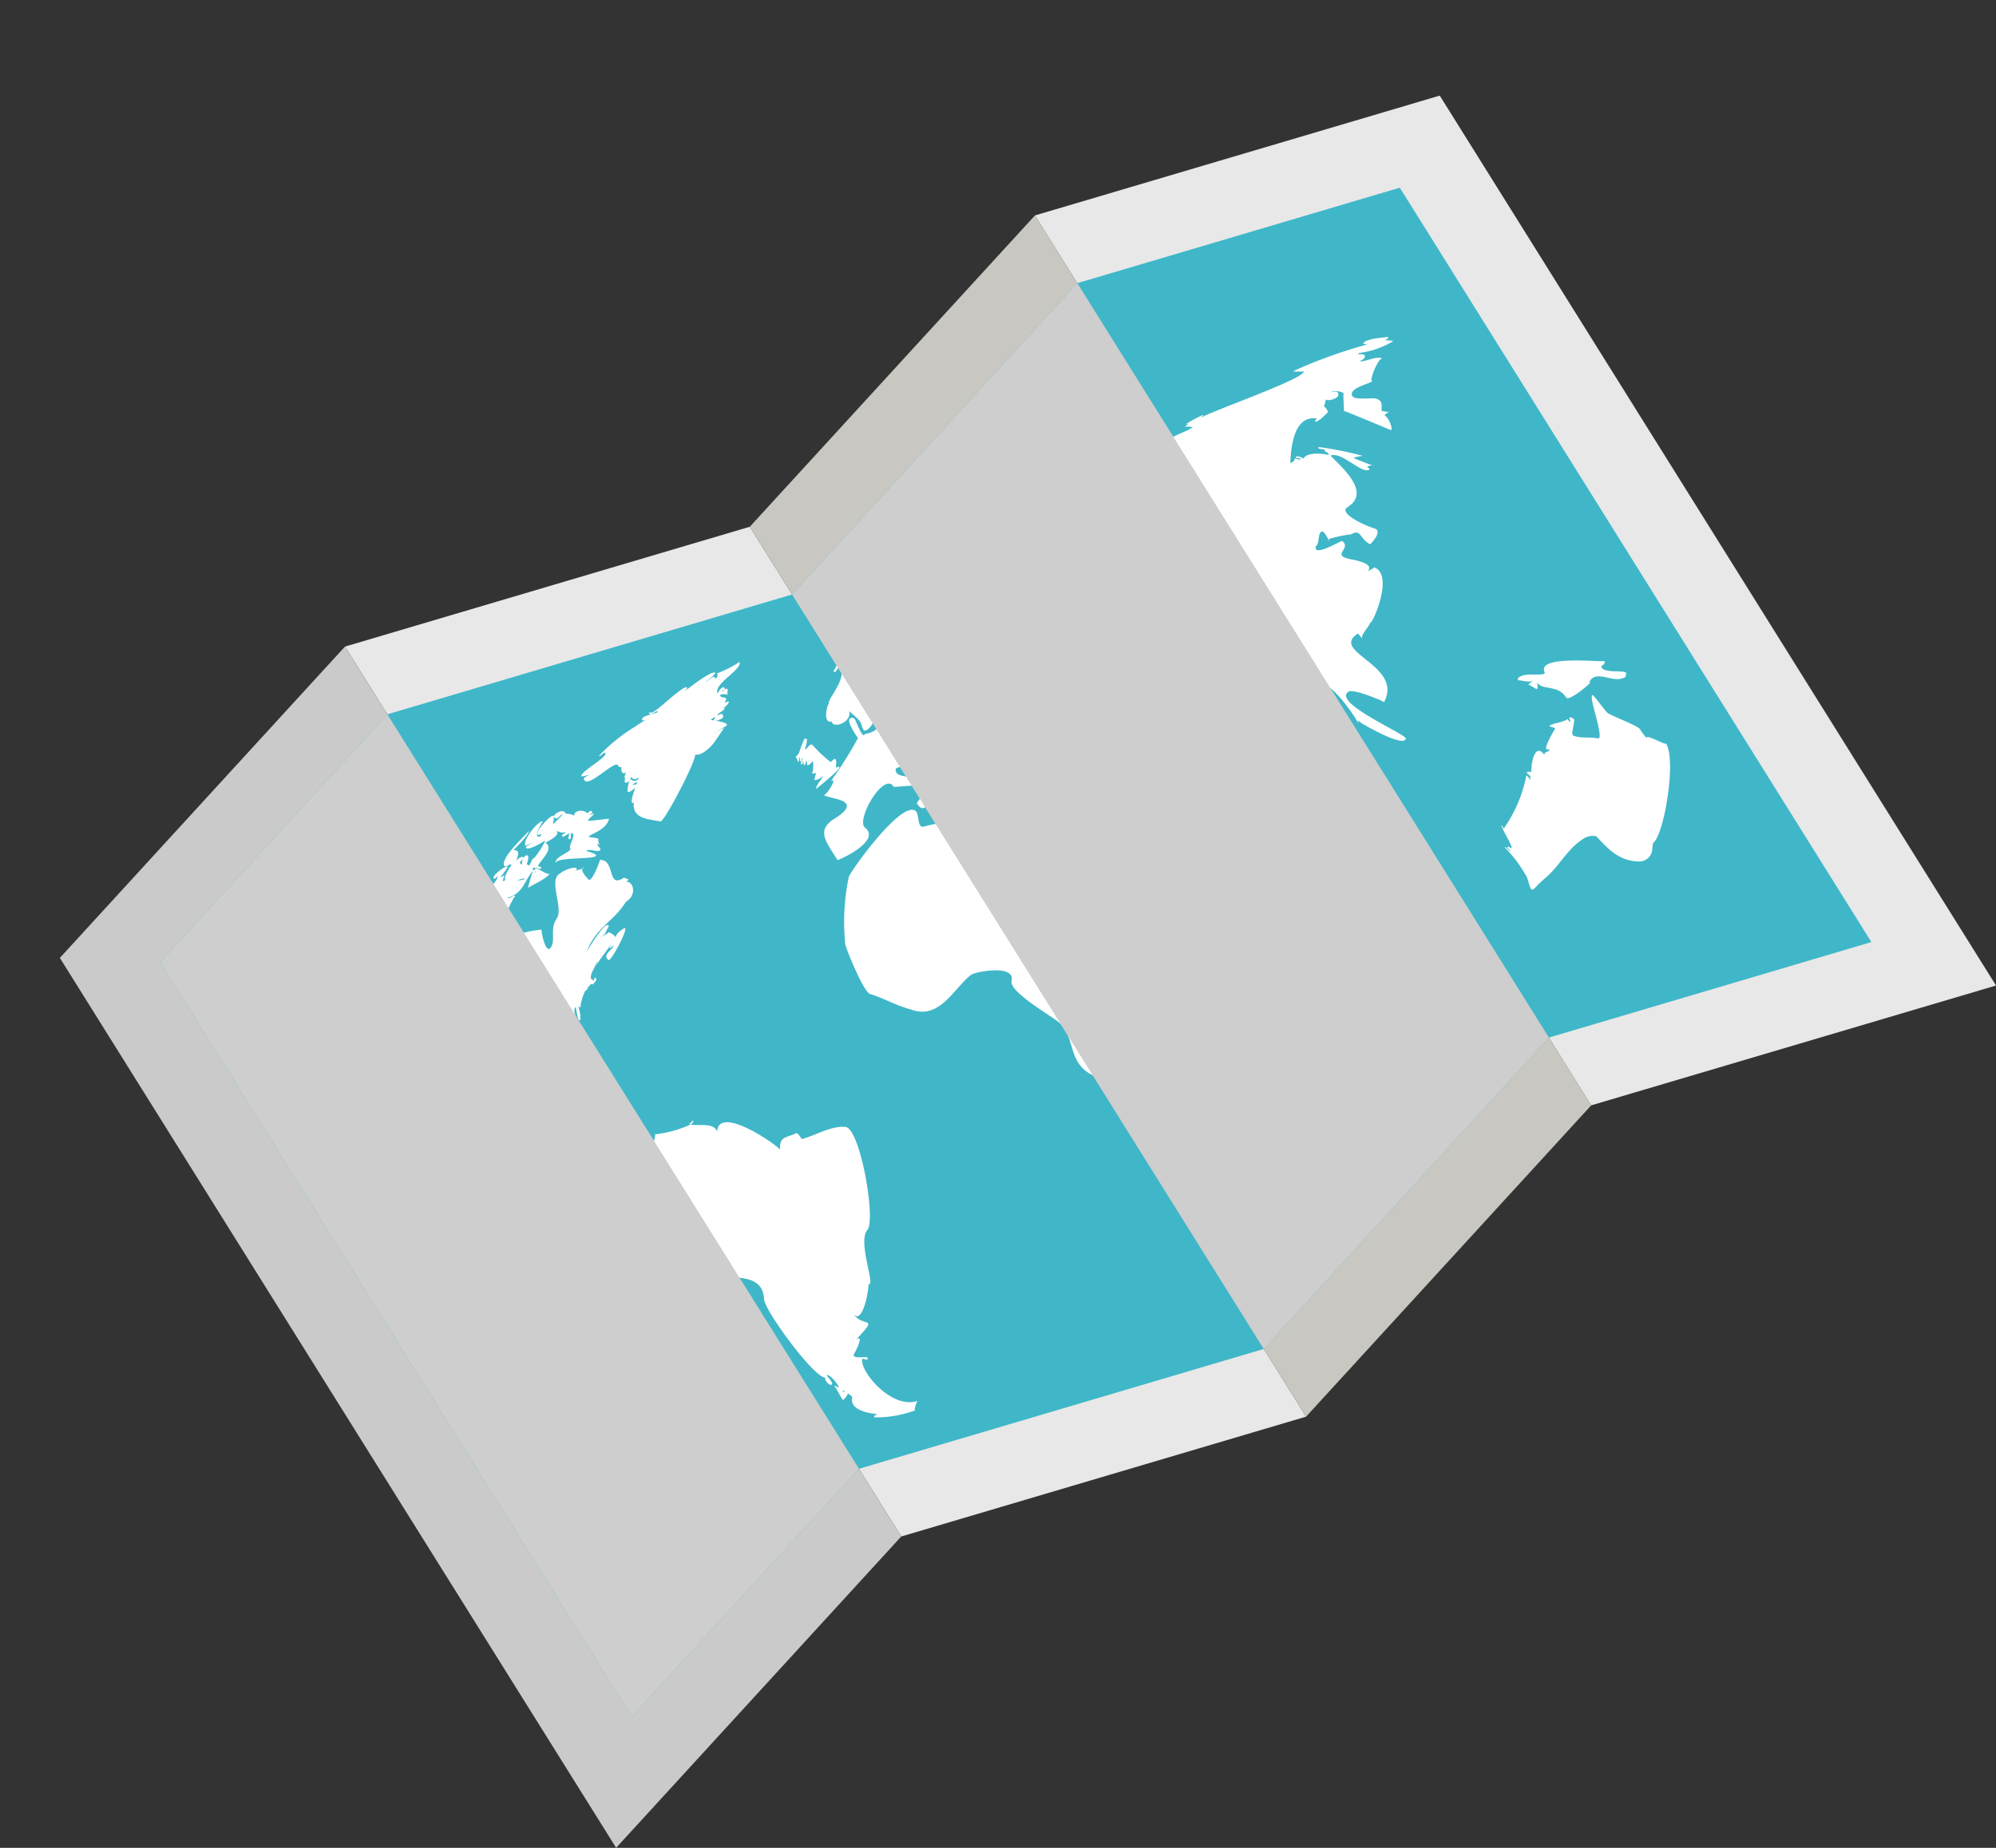 <svg xmlns="http://www.w3.org/2000/svg" xmlns:xlink="http://www.w3.org/1999/xlink" width="150.957" height="139.775" viewBox="0 0 150.957 139.775">
  <rect x="0" y="0" width="150.957" height="139.775" fill="#333333" stroke="none"/>
  <defs>
    <clipPath id="clip-path">
      <rect id="Rectángulo_34073" data-name="Rectángulo 34073" width="123.067" height="87.919" fill="none"/>
    </clipPath>
    <clipPath id="clip-path-2">
      <rect id="Rectángulo_34072" data-name="Rectángulo 34072" width="123.067" height="87.92" fill="none"/>
    </clipPath>
    <clipPath id="clip-path-3">
      <rect id="Rectángulo_34070" data-name="Rectángulo 34070" width="24.513" height="74.1" fill="none"/>
    </clipPath>
    <clipPath id="clip-path-4">
      <rect id="Rectángulo_34071" data-name="Rectángulo 34071" width="30.767" height="75.836" fill="none"/>
    </clipPath>
  </defs>
  <g id="Grupo_213804" data-name="Grupo 213804" transform="matrix(0.848, -0.53, 0.53, 0.848, 0, 57.216)">
    <g id="Grupo_80813" data-name="Grupo 80813" transform="translate(-4.239 6.784)" clip-path="url(#clip-path)">
      <path id="Trazado_115342" data-name="Trazado 115342" d="M22.715,0V79.379L53.483,87.92V8.54Z" transform="translate(8.051 0)" fill="#e8e8e8"/>
      <path id="Trazado_115343" data-name="Trazado 115343" d="M68.146,0V79.379L98.914,87.92V8.54Z" transform="translate(24.154 0)" fill="#e8e8e8"/>
      <path id="Trazado_115344" data-name="Trazado 115344" d="M76.2,0,45.431,8.54V87.92L76.2,79.379Z" transform="translate(16.103 0)" fill="#c9c7c1"/>
      <path id="Trazado_115345" data-name="Trazado 115345" d="M30.766,0,0,8.54V87.92l30.766-8.541Z" transform="translate(0 0)" fill="#cacaca"/>
      <path id="Trazado_115346" data-name="Trazado 115346" d="M22.715,4.46v67.3L53.483,80.3V13Z" transform="translate(8.051 1.581)" fill="#3fb7c8"/>
      <path id="Trazado_115347" data-name="Trazado 115347" d="M45.431,13V80.3L76.2,71.756V4.46Z" transform="translate(16.103 1.581)" fill="#3fb7c8"/>
      <path id="Trazado_115348" data-name="Trazado 115348" d="M68.236,4.485l-.089-.024V71.755l24.513,6.8V11.265Z" transform="translate(24.154 1.581)" fill="#3fb7c8"/>
      <path id="Trazado_115349" data-name="Trazado 115349" d="M4.617,11.265v67.3l24.513-6.8V4.46Z" transform="translate(1.637 1.581)" fill="#3fb7c8"/>
      <g id="Grupo_80812" data-name="Grupo 80812" transform="translate(0 0)">
        <g id="Grupo_80811" data-name="Grupo 80811" clip-path="url(#clip-path-2)">
          <path id="Trazado_115350" data-name="Trazado 115350" d="M25.261,32.715c.018.079-.321.1-.374.1a.327.327,0,0,0,.069.095c.217,0,.343-.054.3-.2" transform="translate(8.821 11.596)" fill="#fff"/>
          <path id="Trazado_115351" data-name="Trazado 115351" d="M22.97,32.247c-.042,0-.031.012.007.042.009-.027.009-.042-.007-.042" transform="translate(8.132 11.43)" fill="#fff"/>
          <path id="Trazado_115352" data-name="Trazado 115352" d="M20.38,33.426a2.507,2.507,0,0,0,.328.123c-.007-.042-.015-.077-.019-.116-.018-.112-.142-.085-.309-.007" transform="translate(7.224 11.824)" fill="#fff"/>
          <path id="Trazado_115353" data-name="Trazado 115353" d="M18.962,32.561h0" transform="translate(6.716 11.541)" fill="#fff"/>
          <path id="Trazado_115354" data-name="Trazado 115354" d="M10.182,17.508h0" transform="translate(3.603 6.206)" fill="#fff"/>
          <path id="Trazado_115355" data-name="Trazado 115355" d="M37.2,21.382a.306.306,0,0,0,.233-.1c.009-.022-.229-.241-.2-.276-1.61.088.2-1.513-.847-2.094.024.014-1.6,1.3-1.524.706,0,.028-.175-.677.051-.856-.165-.023-.448-.126-.47-.126.466-.264-.8-.544-1.126-.451-1.047-.148-1.176,2.343-2.024,2.74-.893.394-.9,1.239-1.483,1.594-.8.47,0-1.547.047-1.472a7.292,7.292,0,0,0-2.586-.779,2.379,2.379,0,0,0,.265-.646c-.107-.108-.284.051-.4-.042-.215-.161,2.322-1.9,2.423-1.734-.119-.19-.536-.018-.656-.226,1.207.37,1.7-.345,2.736-.7-.356.316-.707.643-1,.9.2-.033,1.69.184,2-.07-.206.161-.565-.891-.758-.891-.068,0-.047.265-.157.3.076-.119.146-.244-.026-.263a.159.159,0,0,0,0-.122c.374-.054.3.321.578.321.152,0-.1-.248-.111-.263.274-.272,1.785-.436,1.415-1.2-.026-.043,1.344.177,1.172-.34.134.165.337.475.53.42.014.184-.379-.053-.36.2.007.081.481.06.536.037,0,.168-.241.263-.234.3.083.4.347-.206.349-.219.042.111.069.049.16.081-.13.458-.8.57-.8.935-.312.176-1.421-.169-1.531.349.112-.553,2.388,1.108,2.854,1.108.3,0-.381-.693-.391-.734.341-.007.624.531.884.531.24,0-.011-.452.127-.509.005,0,.014-.007.022-.008.038.08.031.141.149.141-.168,0,.034-.406.093-.436-.085-.134-.566-.5-.546-.509.066-.157,1.4.309,2.034-.354-.116-.042-1.425-.67-1.425-.687-.02-.142.628-.137.63-.238,0-.038-.237-.072-.291-.091a.218.218,0,0,0,.008-.047c.058.009.2.068.244-.011.119-.233-.29-.16-.366-.127.084-.233-.611-.819-.932-.389-.125-.3-.341-.322-.45-.5.073-.461-.89-.414-.879-.228.038.446.488.057.654.188a7.813,7.813,0,0,1-.989.237c0-.085.345-.325.336-.5-.008-.222-1.693.2-1.763.559-.019.1.252.056.244.141,0-.005-.141.076-.138.076-.676-.135.741-.87.748-.842-.091-.3-2.086.352-2.086.859a3.266,3.266,0,0,1,.589.085c-.065,0-.661-.085-.627.072.065.316,1.514.286,1.514.286l-.123.1A6.407,6.407,0,0,1,32.1,16.2c-.027,0,.111-.108.1-.137a6.445,6.445,0,0,1-.57.386.424.424,0,0,0-.121-.186c-.007.008.787-.605.225-.605a.381.381,0,0,0-.156.056c.016-.259-.55-.116-.57-.141.2-.14.746-.5.214-.757.3-.074,1.625-.349,1.777-.635-.065.122-2.685.511-2.966,1.191-.118.255.382.211.432.221-.011.053.049.066.081.081-.175.069-1.016.442-1.016.7-.012.015-.146.047-.133.051-.031-.008-.053-.047-.091-.056a2.32,2.32,0,0,1,.336-.288c-.007-.049-.288-.009-.336-.07a4.1,4.1,0,0,0,.875-.341c.1-.211-1.415-.1-1.346.176.033.127.282-.022.345.049a1.981,1.981,0,0,1-1.948.214c.531-.168-.945-.478-1.086-.085.007-.018.206.36-.069.527a.364.364,0,0,1-.118-.038.216.216,0,0,0-.223-.288c.024-.03.24-.1.238-.115-.007-.043-1.476.28-1.711.1,0-.154.666-.018.551-.24-.306-.553-1.877-.23-2.331-.314a.269.269,0,0,1,.073-.033,1.029,1.029,0,0,0,.2-.2c-.047-.237-.8.324-.8.209-.012-.005.112-.325.087-.367a.336.336,0,0,0-.14-.056c.046,0-.508.454-.574.286a.923.923,0,0,0,.111-.072c-.706.34-11.027-.937-10.864.642.012.122.284.643.531.419,0,.36-.68.39-.851.343.037-.024.218-.131.21-.179,0,.039-1.746.211-1.749.4,0,.093.264.093.306.093-.039.005-.374.141-.364.245.027.209,1.04.112,1.5-.008-.983.4-3.6.959-3.163,1.866.145.272.787-.352.924-.358a6.766,6.766,0,0,0-.945.765A5.651,5.651,0,0,0,8.286,19.5c-.29.265-.03.19.21.118-.256.149-1.338.551-2.355.925h0a1.272,1.272,0,0,1,.223.2c1.174-.344,2.442-.729,2.722-.823-.051.042-.721.272-.589.427-.02-.022.158.1.125.1a4.355,4.355,0,0,0,1.291-.626c.03-.106-.037-.024,0-.106.014-.024-.74.176-.8.2.21-.119.845-.245.542-.463.618-.179,1.025-.549,1.548-.656-.192.149-.9.482-.952.628.054-.169,1.392-.158,2.013-.364a.059.059,0,0,0,0,.06c.03.062.322-.163.389-.2,0,.234.062.08.1.359,2.407-.609.9,1.228,1.453,2,.188.272.492-.478.553-.628a9,9,0,0,0,.005,2.187c-.126-.038-.5-.321-.544-.064-.152.653.635.782.145,1.759-.772,1.177-2.387,3.065-1.573,4.356.44.685,1.778,3.092.958,3.092.414,0,.821,2.294,1.3,2.335H15.1c.27,0-.989-3.7-.712-3.7.875,0,.11.87.383,1.25,1.065,1.442,1.547,4.13,3.607,5,1.162.452,2.936,1.373,4.185,1.373.505,0,.731,2.328,1.6,2.328.015,0,.244-.425.448-.114,0,.194-.145.088-.172.14s.069.181.089.181a7.1,7.1,0,0,0,.9-.512,3.036,3.036,0,0,1-1.466-1.494c-.769-1.8.63-.818-1.677-1.617A9.305,9.305,0,0,0,23,35.5c.811-1.577-1.38-.287-1.242.154.21.643-1.852.433-2.239-.735.5-.639,1.633-5.362,3.26-3.389a.132.132,0,0,1,.133.066c.11-.207.675-.515.746-.592.07-.52,1.46,1.2,1.51,1.268a4.977,4.977,0,0,0,.463,1.132c.771,0,.133-3.314,1.632-3.639.8-.171.918-.8,1.181-1,.116-.084.02-1.335.5-1.382-.037.08-.394.879-.312.981.165.181.5-.871.505-.948a2.35,2.35,0,0,1,.083.229c-.024-.111.546-.679.947-.9-.018,0-.03,0-.034-.011a.8.8,0,0,0,.142-.046c-.033.02-.069.034-.108.057.085-.008.312-.1.343-.053a.125.125,0,0,0-.13-.033c.41-.137.524-.213.549-.022-.005-.076.547-.079.442-.322-.061-.14-.13.047-.228.1,0-.1-.088-.186-.087-.234.053-.328.794-.614,1.073-.859,0,.1-.129.08-.118.173-.005-.066,1.567-.63,1.7-.737-.033.064-.24.153-.238.177.007.106.3-.007.328-.024,0,.3-1.135.114-.88.758.093.244,2.878-1.407,2.259-1.407-.676,0-.833.172-.864.256a1.7,1.7,0,0,0-.241-.605,3.411,3.411,0,0,1-.688-.027.028.028,0,0,1,0-.019c.421.093.589-.237.907-.326.206-.616-2.175.577-2.457.746,1.575-1.219,2.961-.864,4.527-1.644,1.112,0,1.281-1.135.825-1.257m-5.72-5.6a.793.793,0,0,0-.27.314c-.175-.309.108-.287.27-.314m-1.237,1.154a.9.9,0,0,1,.626.181c-.237.011-.536-.192-.627-.181Z" transform="translate(2.177 4.993)" fill="#fff"/>
          <path id="Trazado_115356" data-name="Trazado 115356" d="M28.871,19.508a.7.7,0,0,0-.127.074.244.244,0,0,1,.127-.074" transform="translate(10.188 6.915)" fill="#fff"/>
          <path id="Trazado_115357" data-name="Trazado 115357" d="M28.462,19.661l-.027.011a.187.187,0,0,0,.027-.011" transform="translate(10.079 6.969)" fill="#fff"/>
          <path id="Trazado_115358" data-name="Trazado 115358" d="M27.495,16.832c-.218.176.121-.169,0,0" transform="translate(9.719 5.949)" fill="#fff"/>
          <path id="Trazado_115359" data-name="Trazado 115359" d="M22.986,15.669c.264.116-.087.033,0,0" transform="translate(8.142 5.554)" fill="#fff"/>
          <path id="Trazado_115360" data-name="Trazado 115360" d="M18.445,26.774c.164-.191-.037.049,0,0" transform="translate(6.536 9.464)" fill="#fff"/>
          <path id="Trazado_115361" data-name="Trazado 115361" d="M9.979,16.058h0" transform="translate(3.537 5.692)" fill="#fff"/>
          <path id="Trazado_115362" data-name="Trazado 115362" d="M9.8,16.056a.221.221,0,0,0-.049,0,.215.215,0,0,1,.049,0" transform="translate(3.455 5.69)" fill="#fff"/>
          <path id="Trazado_115363" data-name="Trazado 115363" d="M10.244,17.509c-.628.118.129-.028,0,0" transform="translate(3.541 6.205)" fill="#fff"/>
          <path id="Trazado_115364" data-name="Trazado 115364" d="M12.249,18.869c.007,0-.009.015-.012.02.061-.106.18-.23.012-.02" transform="translate(4.337 6.648)" fill="#fff"/>
          <path id="Trazado_115365" data-name="Trazado 115365" d="M12.593,19.221c-.026.047,0,0,0,0" transform="translate(4.459 6.813)" fill="#fff"/>
          <path id="Trazado_115366" data-name="Trazado 115366" d="M19.006,32.567c-.485.336.186-.133,0,0" transform="translate(6.673 11.535)" fill="#fff"/>
          <path id="Trazado_115367" data-name="Trazado 115367" d="M18.635,27.192c-.046-.014-.064-.111-.108-.18-.042.081-.023.146.108.18" transform="translate(6.559 9.575)" fill="#fff"/>
          <path id="Trazado_115368" data-name="Trazado 115368" d="M27.5,17.517,27.5,17.5a.2.2,0,0,0-.112.041c.073.011.129.008.119-.028" transform="translate(9.706 6.205)" fill="#fff"/>
          <path id="Trazado_115369" data-name="Trazado 115369" d="M17.482,15.046c0,.007-.018.026-.045.043.028-.012.049-.028.045-.043" transform="translate(6.18 5.333)" fill="#fff"/>
          <path id="Trazado_115370" data-name="Trazado 115370" d="M33.2,38.488c.009.005.038-.6-.145-.6-.615,0-1.162-.547-1.663.431.019-.378-2.113-5.393-3.309-3.687.18-.748-1.055-1.123-1.413-1.517A9.041,9.041,0,0,1,24,32.324c-.07.146-.623.653-.6.557,0-.1-.083-.16-.083-.245s.462-.131.31-.345c-.55-.754-2.332,1.781-2.209,1.781a2.278,2.278,0,0,1-.593-.093c.1.584.4,1.86.354,1.86-1.05,0-1.307,2.949-1.008,2.561-.244,1.876.624,2.792,1.612,4.846.608,1.266,3.742,1.984,2.588,4.023-.423.829.069,7.12.8,7.494-.186.039-.106.687.108.687s.049-.589.07-.772c.005.011.076,0,.089,0a2.348,2.348,0,0,1,.206,1.235c-.106,0-.144-.282-.27-.282.112,0-.051,1.273.035,1.273-.049,0,.539-.1.539-.256.062.088.2.36.137.462-.794.776.856,2,.861,1.99a.52.52,0,0,1,.015.107c-.13-.022-.232-.133-.232.068a8.412,8.412,0,0,0,2.981,1.195c0-.005,0-.007.008-.005-.389,0,.367-.486.393-.534-1.953-.5-2.453-4.032-1.9-4.811.138-.3.271.339.452.085.115-.169-.968-.471-.779-.787.141-.039,1.636-.966.742-.867,2.638-.689.865-.41.88-1.873,0,1.208,1.625-.382,2.2-1.223,0,.043,0,.07.039.07.393,0,.972-3.247,2.04-3.564.983-.352,3.585-6.778,2.724-7.475s-2.5-.675-3.318-1m-9.645-5.017c-.413.555.538-.756,0,0m2.285,23c-.214-.2,0-.288,0,0" transform="translate(7.107 11.396)" fill="#fff"/>
          <path id="Trazado_115371" data-name="Trazado 115371" d="M22.641,33.127h0" transform="translate(8.019 11.739)" fill="#fff"/>
          <path id="Trazado_115372" data-name="Trazado 115372" d="M29.029,16.6c.008.016.018.028.016.037.007-.037,0-.043-.016-.037" transform="translate(10.289 5.882)" fill="#fff"/>
          <path id="Trazado_115373" data-name="Trazado 115373" d="M41.175,16.163a7.609,7.609,0,0,0-1.1-.049c.54-.02.576,0,1.3,0,.312,0-.148-.465-.466-.763.148.092.788.271.672-.152-.026-.088-.3-.074-.364-.134.364-.127.488.037.822-.172-.015.031-.122-.033-.145-.053A.912.912,0,0,0,42.5,14.7c.093-.087-.253-.106-.293-.141.568-.252.035-.348-.008-.543-.069-.272.389,0,.5.14a1.071,1.071,0,0,1,.241-.29c-.05-.287-.348.023-.47-.171.027,0,.333.1.326-.016,0-.408-.631.007-.675,0,.18-.8,2.578-.52,2.671-1.136a7.889,7.889,0,0,1-1.883-.16c-.042.027-.032.335-.391.233.348-.317-.627-.073-.668-.154a4.011,4.011,0,0,0,.963-.16c0-.394-2.685-.064-2.741-.077.051-.028.32-.041.32-.14-.043-.352-3.149.4-3.308.169.007,0-.148-.153-.148-.045,0,.313.581.056.631.264-.249.074-1.134-.421-1.338-.141-.074.1.171.141.229.157-.089.016-.817,0-.907.024a13.233,13.233,0,0,0-3.526.421c.026.134.474-.051.5.043.13.432-2.431.2-2.454.58a4.142,4.142,0,0,0,.595.213c-.172,0-.521-.1-.563.085-.135.773,2.729-.047,2.755.455,0,.268-.107-.018.142.279-.3.3-.118.558.08.469-.008.074-.669.5-.163.259-.042.042-.362.309-.29.383.2.2.488-.014.642-.129-.051.226.087.389.374.33a.5.5,0,0,1-.037.107c-.416.069-.447-.229-.459-.24-.167-.192-.68.513-.716.576-.092.171.359.149.635.091-.431.349-1.082.882-.692.9-.8,1.006.383,1.712.952,2.28.186.188,4.517-2.313,4.911-2.9.348.324,1.181.179,1.661-.005.177-.058,1.268-.553,1.268-.553m-.1-1.05c-.05.024-.274.085-.228.183-.114-.1-.2-.177-.2-.181a.958.958,0,0,1,.431,0m-10.3-1.345c.034-.022.144-.011,0,0m2.5,2.506c-.065-.038-.234-.1-.275-.138a2.173,2.173,0,0,1,.409,0c.027,0-.034.057-.134.137" transform="translate(10.662 4.251)" fill="#fff"/>
          <path id="Trazado_115374" data-name="Trazado 115374" d="M39.4,13.657c.043,0,.035-.022,0-.064-.019.042-.027.064,0,.064" transform="translate(13.961 4.818)" fill="#fff"/>
          <path id="Trazado_115375" data-name="Trazado 115375" d="M40.758,19.2c.043.064.23-.245.294-.275,0,.093-.188.276-.112.381.085-.03.171-.2.247-.192-.008.127-.374.268-.333.356.079.126.24-.141.268-.142-.014.054-.133.249-.089.326s.306-.236.317-.236c.028.02-.131.307-.126.358.011.093.439-.014.507-.043-.031.191-.52.871-.52.681,0,.171.085.152.256.2-.051.091-.394.336-.372.391.034.115.57.134.721.108-.042.035-1.029.383-.966.543-.005-.023,2.4-.263,2.355-.5-.009-.037-.237-.072-.247-.072.146-.244.677-.8-.112-.566a9.857,9.857,0,0,1-.486-1.837c-.084-.256-.578.11-.675-.033.026.033.656-.543.527-.627-.005,0-.126-.054-.126-.054a10.124,10.124,0,0,0-.83.618.686.686,0,0,1-.458.172c.062.133-.061.412-.038.446" transform="translate(14.445 6.367)" fill="#fff"/>
          <path id="Trazado_115376" data-name="Trazado 115376" d="M73.69,24.471h-.02c.037.015.037.011.02,0" transform="translate(26.112 8.674)" fill="#fff"/>
          <path id="Trazado_115377" data-name="Trazado 115377" d="M67.735,30.918c.015-.018-.06.062,0,0" transform="translate(24 10.958)" fill="#fff"/>
          <path id="Trazado_115378" data-name="Trazado 115378" d="M76.733,21.827c.037.043.062.064.069.051s-.024-.026-.069-.051" transform="translate(27.197 7.737)" fill="#fff"/>
          <path id="Trazado_115379" data-name="Trazado 115379" d="M56.725,14.4c-.008.015,0,.039.022.064.014-.091.008-.14-.022-.064" transform="translate(20.105 5.09)" fill="#fff"/>
          <path id="Trazado_115380" data-name="Trazado 115380" d="M79.072,19.783l.018.022c0-.009,0-.018-.018-.022" transform="translate(28.026 7.012)" fill="#fff"/>
          <path id="Trazado_115381" data-name="Trazado 115381" d="M84.271,34.817c.009.276,3.539-2.128,2.472-3.4.08.085-.6-.005-.593.005.784-.133-.173-1.079-.463-1.35-1.245-1.121.122-.757.122-1.4a.984.984,0,0,0-.038-.213c-.076-.08-2.28-.1-1.99-.611a.645.645,0,0,1,.042-.1c.425,0,.685-.844,1.035-.7.14.039.081.508.091.742a9,9,0,0,1,1.663.605c.878.015.349.661.822,1.406-.012-.019,1.418-.309.874-.89-.339-.349-1.746-2.411-.844-2.411,2.06,0,1.292-2.544.975-3.987.882.153,1.25,2.454,1.917,2.454.106,0-.019-.223-.015-.276a1.359,1.359,0,0,1,.4.123c-.213-.219-.856-1.127-.917-1.214.133-.042.657.23.662.21a25.943,25.943,0,0,0-2.452-2.311h-.02c-.2.054.261.352.3.39-.2.253.084.016.057.53-.562-.538-1.315-1.042-1.814-.8-.005-.187-.371-.523-.42-.378-.018.092.3.209.251.3s-.349-.286-.366-.286c0,0-.054.234-.458.11.689-.977,2.136-2.924,3.484-1.781a.543.543,0,0,0-.223.095c0,.263,1.205-.053,1.207-.066a1.089,1.089,0,0,0-.035-.54,1.472,1.472,0,0,0,.421-.391c-.173.214,1.094.642,1.008.049-.019-.119-.291-.2-.368-.306a1.584,1.584,0,0,1,.727.6c-.05-.007-.619,1.063-.7,1.166.038-.033,2.265,3.144,2.22,3.068.163.257.432-.819.209-1.172a1.477,1.477,0,0,1,.4-.037c-.081-.095-.431-.317-.391-.4.015-.027.482-.574.222-.768.012-.02.012-.042-.012-.089-.187-.366-1.724-.841-1.486-1.346.26-.458,1.361-.02,1.934-.02-.6,0,1.652-1.575,1.447-.937.173-.49-1.364-.595-1.529-.867.149.031.546.065.546-.2,0-.092-.455-.36-.419-.36s.119.111.119-.007a6.46,6.46,0,0,0,2.69.627c.019-.054-.41-.333-.455-.367.06-.042.333.038.29-.111-.188-.092-1.663-.874-1.85-.538a1.146,1.146,0,0,0,.293.211,36.491,36.491,0,0,0-5.911-1.28,4.977,4.977,0,0,0,.7.451c-.314.473-7.095-1.074-8.415-1.161,0-.064.2-.026.223-.053v-.033a8.06,8.06,0,0,0-1.464-.1c-.009.037.134.092.161.1-.053.009-.374-.011-.39.049.018-.107.536.312.543.318-.55.043-1.161-.169-1.986-.169-.091,0,.072.349.092.433-.283-.089-3-1.617-3.2-1-.033.093.287.217.336.29-.987-.493-2.8.121-3.4-.371.072-.016.379-.016.379-.141,0-.288-.833.177-.83.191,0,.11.223.053.287.046-.064.188-.993.043-.993.283,0-.332,1.307-.521,1.246-.81-.16-.907-3.76-.466-3.61-.42-.643-.126-.891.219-1.537.081-.173.037-1.8.4-1.8.588,0,.054.565.087.649.122-.278.221-1.447-.061-1.487.279-.015.2,1,.4,1,.479a3.617,3.617,0,0,1-1.276-.241c.046-.024.251-.012.268-.053.135-.324-.692.23-.616.2.172.074.286-.02.447.061-.081.035-.5-.081-.532.058a.089.089,0,0,0,0,.038,1.662,1.662,0,0,1-.516-.312c-.022.177-.1.519-.152.463.008.014.018.034.028.05-.609-.8-1.559-1.342-1.658.037,0-.012.4.309.416.32-.268.531.752.035.588.637a18.02,18.02,0,0,0-3.033-.669,7.877,7.877,0,0,0,.875.379c.027.53-.5-.046-.608-.123a4.1,4.1,0,0,1-1.173.408c-.108-.248.125-.074.125-.233s-2.259,1.059-2.393.538c.1-.165.324.011.414-.133-.248-.118-.8-.2-.947-.307-.073.085.446.738.459.665-.022.083-.1.163-.061.253-.871-.626-.872.382-.922.505-.214.321-.9-.409-1.1-.073-.068.1.466.271.515.329-.618.309-1.295-.741-1.639-1.01.512-.164,3.52.489,1.682-.479a5.855,5.855,0,0,0-2.759-.595c.033-.015.394-.122.386-.177-.068-.333-.79-.046-.829-.058,0-.005.148-.184.146-.187-.206-.232-.389.127-.515.181a.42.42,0,0,1-.037-.053c0,.07-.07.153-.359.171.022-.064.271-.26.207-.335a6.04,6.04,0,0,1-1.119.171c.039.026.187.084.213.146a.662.662,0,0,0-.656.2c.046-.565-.4.035-.481.226-.2-.382-.226-.037-.32.111-.138-.429-.669.1-1.036.248a.218.218,0,0,0,0,.114c.053.069.5-.18.6-.2.035,1.17-2.21,1.632-2.232,2.026.015-.163-1.264.983-.511,1.239-.264.486,1.247.889,1.524.027.442,1.334.249,1.05.167,1.805-.005.05.146.111.181.111,1.107,0,1.475-1.333,2.168-2.028.049-.043-1.047-.852-.268-1.2.387-.2,1.032-.454,1.453-.618-.462.293-1.017.913-.578,1.361s1.705.225,2.5.32c-.42.1-2.266.149-2.319.647.007-.03.114.2.095.2.088-.012.826-.316.712-.18-.024.158.038.31-.005.45-.771.24-2.609,1.917-4,1.226-.44.316.018-1.341-.079-1.448-.689-.721-.538,1.419-.535,1.434a31.994,31.994,0,0,1-3.461,1.671c.673,0-.893.768-1.014.605.116.459,2.548,1.953-.287,1.953-1.7,0-1.419,1.265-1.449,2.779.572.127,3.573.439,3.068-.985-.3-.863,3.481-2.875,3.481-1.47,0,.076,1.621.769,1.628,1.031.049.844-.807.847-.807.974,0,1.617,1.988-.695,1.648-1,.133.068.28.233.36.24.244-.275-2.084-1.437-2.084-2.011,0-.753.913.074.913.158,0,.156,2.924,3.126,3.2,2.774a2.262,2.262,0,0,1,.171-.229c-.131-.091-.939-.981-.775-.981.141,0,1.325-.393,1.36.014.009.069-.291.425-.252.526.149.34.34-.172.337-.172a1.365,1.365,0,0,1-.279.561,2.407,2.407,0,0,0,.458.1c.005.061-.314.161.11.325-.054,0-.225.284-.219.325.209-.145.2-.175.4-.242,0,.077-.165.034-.2.156a1.051,1.051,0,0,1,.247.272c.077-.091.118-.291.169-.328,0,.313,2.515.28,2.515-.031.443,2.308-1.275,2.567-3.228,2.212-.282-.053-3.527-.362-2.609.429a8.427,8.427,0,0,0-2.7-1.327c-.612-.168.3-1.028.033-1.424-.675-1.062-6.268,1.219-6.871,1.613a16.6,16.6,0,0,0-2.95,4.2c-.153.444-.737,3.8-.4,4.187.61.665,1.2,1.774,2,2.625,1.387,1.824,3.508.4,5.208.19.436-.051,3.347,1.1,2.381,2.022-.554.614,1.036,3.6,1.33,4.394.67,1.742-1.131,3.047.154,4.979.9,1.3.894,4,1.623,5.14.558.861,1.833.2,2.8.2,2.213,0,2.881-4.514,3.412-5.355-.192-1.135,2.048-2.1,2.052-4.034.018-.329-1.157-3.7.176-3.7,1.26,0,3.826-4.724,3.723-5.6-.024-.234-2.58-.2-3.117-.2.689-.588-4.268-6.027-3.975-7.636.1.187.4.88.661.88.095,0,.148-.488.172-.607.058.841,4.143,6.6,3.936,6.829,1.335-1.5,5.392-1.529,5.288-3.993,0,.134-1.877-1.568-1.5-1.568-.47,0-.745.9-1.438.9-.456,0,.085-.947-.414-.947-.115,0-.08.371-.1.391.037-.008-1.823-2.17-.637-1.992.23.026,1.606,2.047,2.193,1.384.469-.57,4.678,1.774,5.576,1.585-.111.21-.5.168-.536.238-.068.172.864,1.006,1.172.493.206,1.612,2.873,6.7,3.13,4.974.039-.356-.177-2.68.451-2.924a6.209,6.209,0,0,0,2.181-2.438c0,.359.635.165.67-.1.111.293.481.039.481-.106.263,1.042,1.67,3.034,2.177,2.507.829-.884,1.075,3.713.9,3.713.057,0,.088-.219.1-.256.047.068.183.421.2.442,0,0,1.663,3.191,2.17,2.656.226-.23-3.337-5.307-1.784-5.307.44,0,1.9,2.075,1.843,2.1,2.778-1.586-1.548-5.448,1.1-5.448a4.811,4.811,0,0,0,.061.576c-.169-.356,1.031-.585,1.13-.8M64.73,15.276a.44.44,0,0,1-.134-.015c.191.014.335-.007.134.015m-1.178,1.674c.707,0,.568-.722.153-1.382a1.856,1.856,0,0,0,1.131.463c-.014,0-.435.043-.466.122-.05.107.36,1.441-.818.8m1.331-.914c.3.039.544.494.573.494-.169,0-.348-.4-.573-.494m17.081-.983c.379-.171.172-.068,0,0" transform="translate(13.191 4.739)" fill="#fff"/>
          <path id="Trazado_115382" data-name="Trazado 115382" d="M72.5,24.157a.277.277,0,0,1-.027-.133c-.07,0-.075.042.027.133" transform="translate(25.668 8.516)" fill="#fff"/>
          <path id="Trazado_115383" data-name="Trazado 115383" d="M47.746,14.946c0-.074-.081-.127,0,0" transform="translate(16.911 5.271)" fill="#fff"/>
          <path id="Trazado_115384" data-name="Trazado 115384" d="M48.531,24.284c.007,0,.014,0,.026-.012-.022,0-.033,0-.026.012" transform="translate(17.201 8.603)" fill="#fff"/>
          <path id="Trazado_115385" data-name="Trazado 115385" d="M49.161,24.961a.1.1,0,0,1-.108.049c.107.031.127,0,.108-.049" transform="translate(17.386 8.848)" fill="#fff"/>
          <path id="Trazado_115386" data-name="Trazado 115386" d="M40.994,21.219a.113.113,0,0,1,0-.064.062.062,0,0,0,0,.064" transform="translate(14.527 7.499)" fill="#fff"/>
          <path id="Trazado_115387" data-name="Trazado 115387" d="M48.259,24.312c.009.009.018.012.019.009.007-.024,0-.02-.019-.009" transform="translate(17.105 8.615)" fill="#fff"/>
          <path id="Trazado_115388" data-name="Trazado 115388" d="M81.729,37.842h0c.028.011.018.005,0,0" transform="translate(28.968 13.413)" fill="#fff"/>
          <path id="Trazado_115389" data-name="Trazado 115389" d="M83.169,38.764c-.037.064.8-.034.142-.337-.045-.019-.019-.009,0,0-.278-.131-3.836-2.888-4.016-1.549-.057.47-1.325-.907-1.967-.65-.026-.016-.042.079-.061.126.242.14.6.633.967.612-.183.028-.442.038-.493.118.053-.081.324.578.362.578.157,0,.226-.287.3-.391,0,.719,1.253.94,1.253,2.114,0,.444,2.787-.023,2.043-.023,1.048-.7,1.476,1.079,2.58,1.079a.8.8,0,0,0,.213-.229c.009-.279-1.635-.921-1.318-1.448" transform="translate(27.387 12.829)" fill="#fff"/>
          <path id="Trazado_115390" data-name="Trazado 115390" d="M77.275,36.316l-.03-.018c.009.066.02.054.03.018" transform="translate(27.379 12.866)" fill="#fff"/>
          <path id="Trazado_115391" data-name="Trazado 115391" d="M85.183,44.183a3.564,3.564,0,0,1-.08-.874c-.018-.371-1.489-2.238-1.436-2.392-.066-.13-.154-1.708-.255-1.708-.336,0-.982,3.4-1.383,3-.45-.439-1.084-.642-1.467-1.17-.135-.215.868-.935.689-1.092a2.15,2.15,0,0,1-.137-.211c-.209,0-.065.287-.2.287-.027-.008-.083-.26-.035-.26-.574,0-.985-.3-1.426-.3-.158,0,.291.321.219.417.012-.011-1.992.993-1.18,1.054-.149.293-.406-.114-.547.207-.1-1.352-1.394.248-1.507.535-.1,0-.19-.138-.251-.138-.213,0,.037.4.031.447-.221-.073-.051-.015-.156.191-.069-.121-.035-.379-.1-.452a10.6,10.6,0,0,1-3.6,2.507c0-.037.068-.307-.012-.3-.126.557-.085,1.323-.2,1.776-.016.037-.074.069-.108.089-.011-.046-.038-.222-.1-.237-.252-.054.087.354-.076.354-.027-.058-.088-.466-.184-.466a10.19,10.19,0,0,1,.234,2.85c-.413,1.476-.3.948,1.212.753,1.345-.2,2.5-.979,3.936-.979a1.265,1.265,0,0,1,.944.355c.249,1.3.466,2.531,1.763,3.351a.985.985,0,0,0,1.205-.154c.137-.164.267-.326.4-.494.99-.009,4.955-4.494,4.816-5.915.041.417-1.008-1.579-1.008-1.021" transform="translate(25.407 13.898)" fill="#fff"/>
          <g id="Grupo_80807" data-name="Grupo 80807" transform="translate(6.254 6.042)" style="mix-blend-mode: multiply;isolation: isolate">
            <g id="Grupo_80806" data-name="Grupo 80806">
              <g id="Grupo_80805" data-name="Grupo 80805" clip-path="url(#clip-path-3)">
                <path id="Trazado_115392" data-name="Trazado 115392" d="M4.617,11.265v67.3l24.513-6.8V4.46Z" transform="translate(-4.617 -4.461)" fill="#cecece"/>
              </g>
            </g>
          </g>
          <g id="Grupo_80810" data-name="Grupo 80810" transform="translate(61.534 6.042)" style="mix-blend-mode: multiply;isolation: isolate">
            <g id="Grupo_80809" data-name="Grupo 80809">
              <g id="Grupo_80808" data-name="Grupo 80808" clip-path="url(#clip-path-4)">
                <path id="Trazado_115393" data-name="Trazado 115393" d="M45.431,13V80.3L76.2,71.756V4.46Z" transform="translate(-45.431 -4.461)" fill="#cecece"/>
              </g>
            </g>
          </g>
        </g>
      </g>
    </g>
  </g>
</svg>
